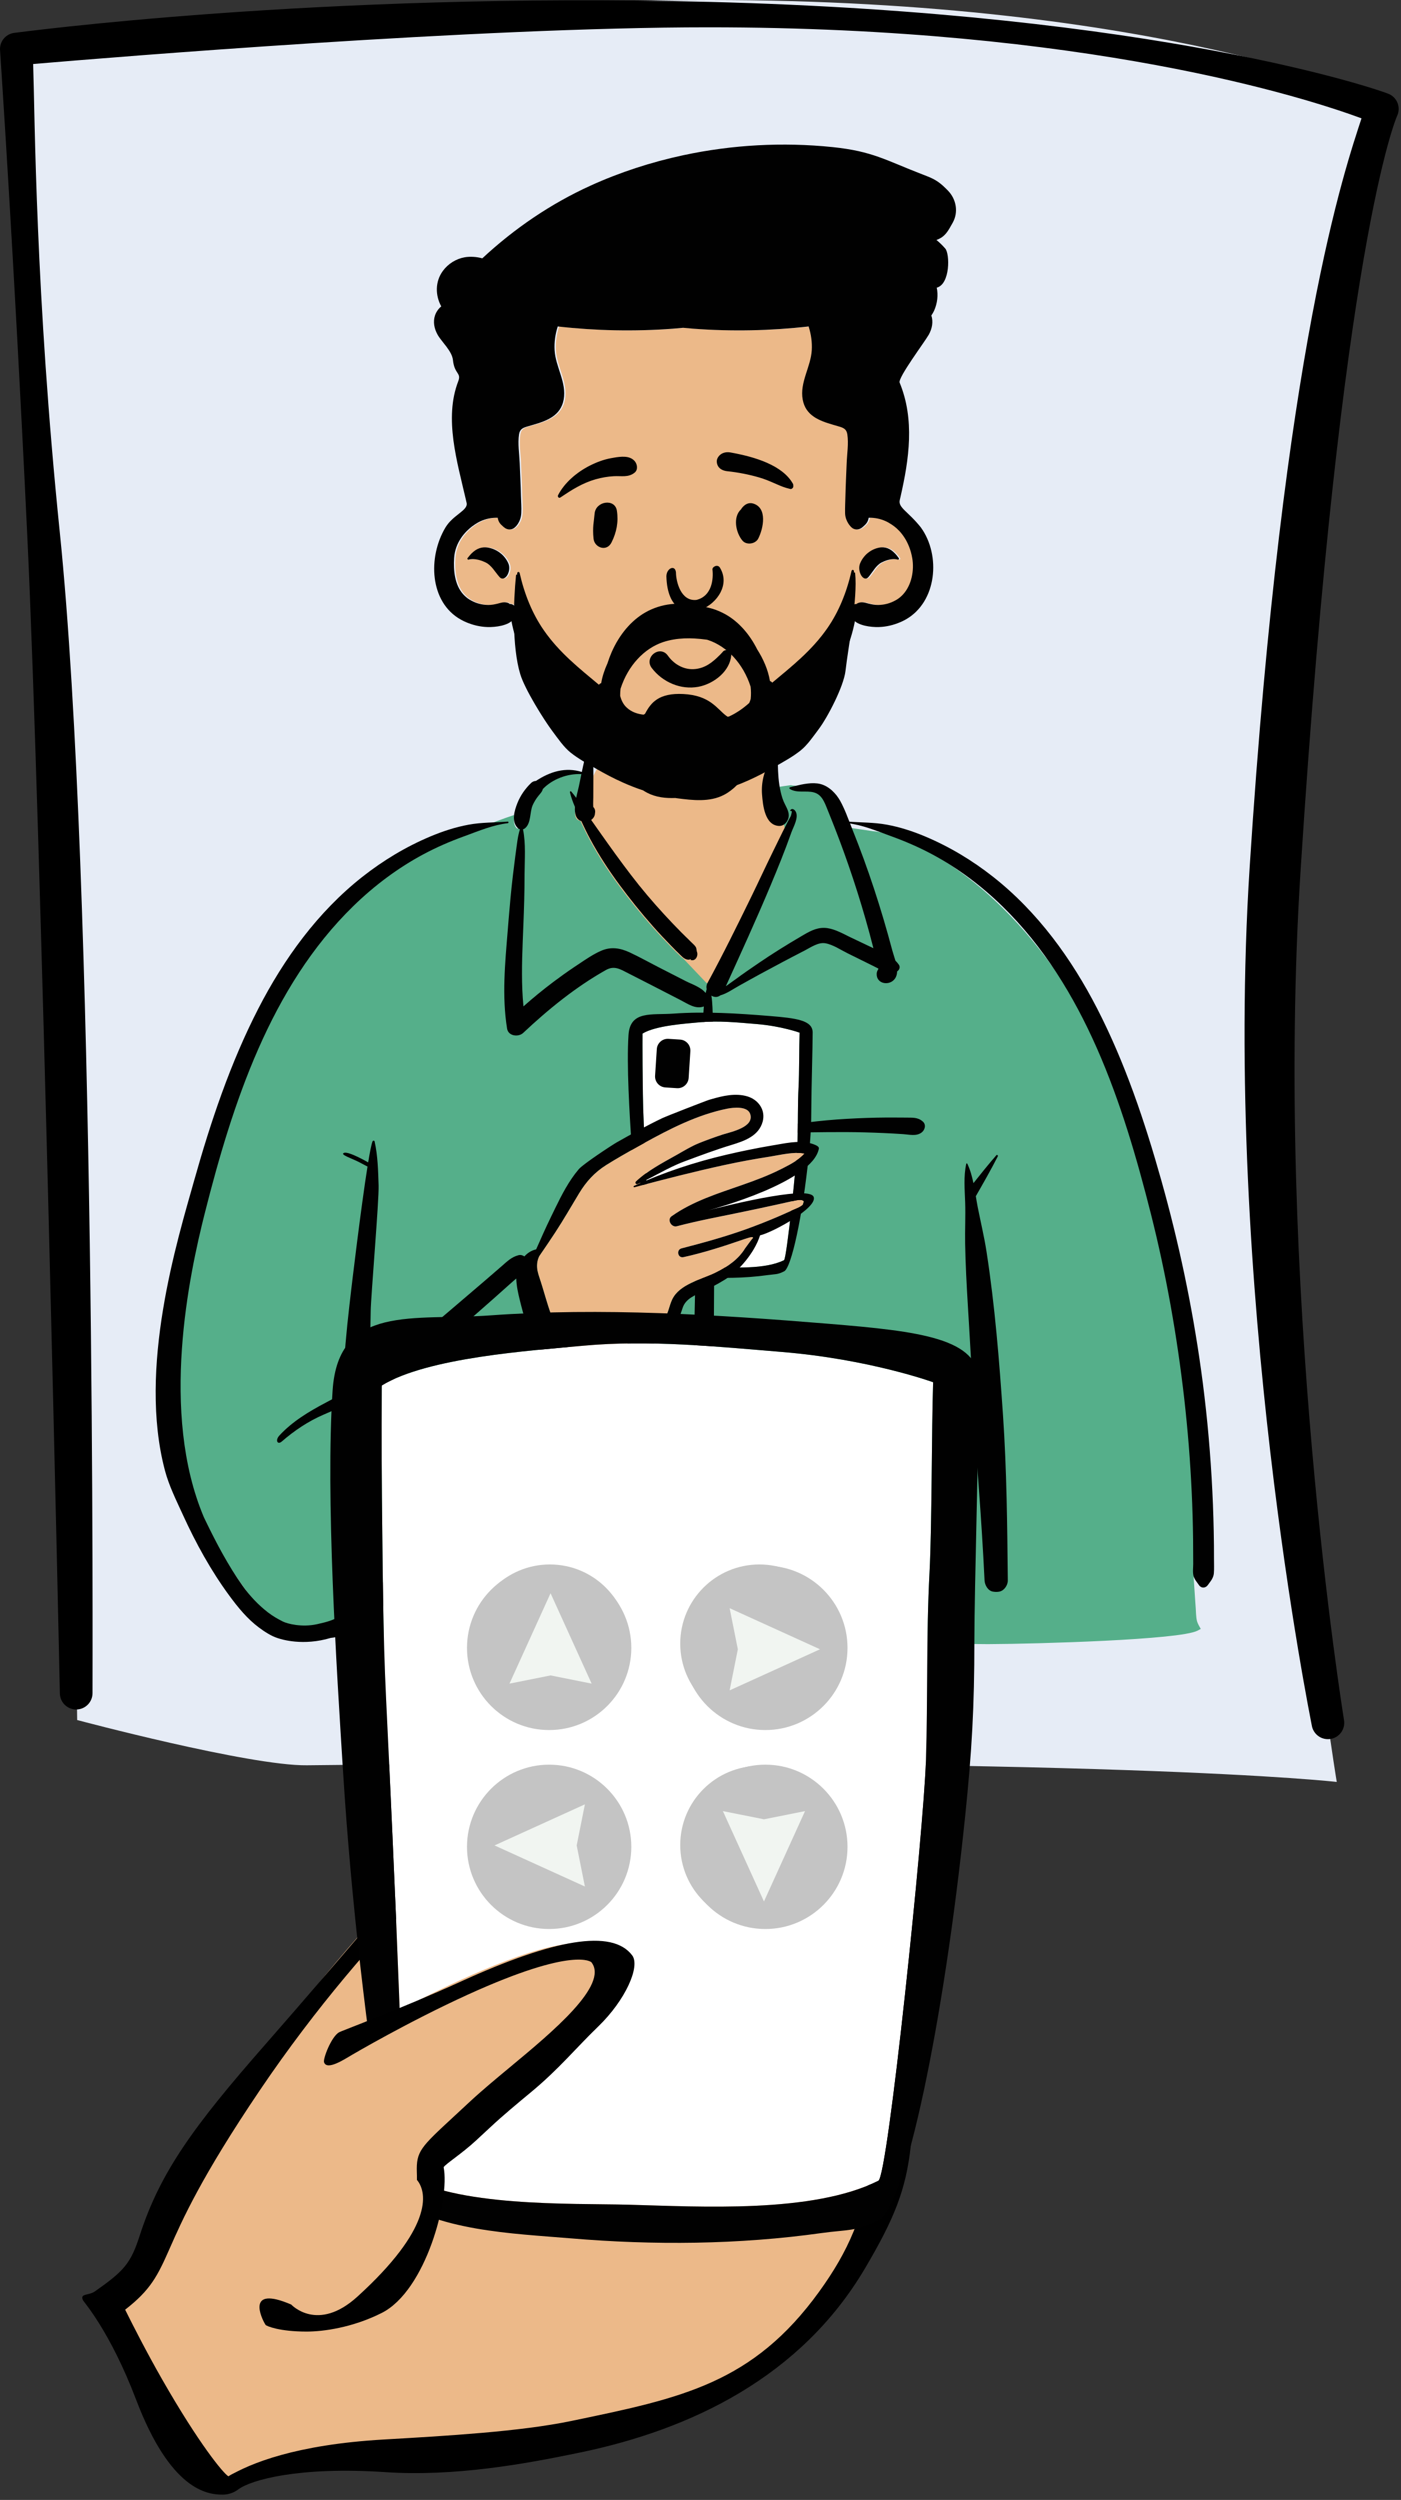 <?xml version="1.0" encoding="UTF-8" standalone="no"?><!-- Generator: Gravit.io --><svg xmlns="http://www.w3.org/2000/svg" xmlns:xlink="http://www.w3.org/1999/xlink" style="isolation:isolate" viewBox="0 0 162 289" width="162pt" height="289pt"><rect x="0" y="0" width="162" height="289" fill="#333333" stroke="none"/><defs><clipPath id="_clipPath_0VvRBWtvQ5TPM4CALAdbqSSqTBz2hbCW"><rect width="162" height="289"/></clipPath></defs><g clip-path="url(#_clipPath_0VvRBWtvQ5TPM4CALAdbqSSqTBz2hbCW)"><path d=" M 154.571 206 C 154.571 206 145.522 151.391 148.669 101.305 C 153.432 25.522 160 11.582 160 11.582 C 160 11.582 134.191 0 82.032 0 C 51.577 0 2 4.504 2 4.504 C 2 4.504 2.629 27.669 5.147 61.805 C 7.665 95.942 8.924 198.842 8.924 198.842 C 8.924 198.842 28.837 204.15 35.482 204.072 C 128.894 202.971 154.571 206 154.571 206 Z " fill="rgb(230,236,246)"/><path d=" M 97.513 99.097 C 96.927 97.597 96.318 95.998 95.423 95.161 C 94.056 93.885 92.032 94.342 89.522 94.753 C 89.983 88.522 87.108 86.935 83.146 85.751 C 82.755 85.601 82.364 85.467 81.974 85.343 C 78.72 85.191 75.426 85.258 72.434 85.586 C 70.098 86.816 68.325 89.164 67.552 92.906 C 65.738 92.906 64.368 93.342 63.168 93.961 C 64.95 101.125 69 113.938 75.745 117.064 C 82.779 120.323 92.455 108.103 97.513 99.097 Z " fill="rgb(236,185,137)"/><path d=" M 62.044 91.251 C 63.185 90.06 64.975 89.349 66.67 89.389 L 66.75 89.392 L 67.325 89.417 L 66.94 91.304 L 66.921 91.393 L 66.843 91.721 L 66.738 92.149 L 66.701 92.307 L 66.662 92.482 C 66.656 92.51 66.65 92.538 66.644 92.566 L 66.627 92.649 L 66.463 93.45 L 66.493 93.522 L 66.485 93.704 C 66.459 94.362 66.601 94.724 66.913 94.84 L 66.939 94.849 L 67.117 94.906 L 67.262 95.222 C 67.597 95.944 67.909 96.574 68.23 97.168 C 69.165 98.901 70.28 100.632 71.566 102.372 C 72.789 104.026 74.062 105.604 75.385 107.103 C 75.981 107.777 76.609 108.453 77.278 109.141 L 77.854 109.731 L 78.038 109.917 L 78.161 110.04 L 78.314 110.191 L 78.536 110.402 L 78.696 110.56 L 78.748 110.609 C 78.814 110.67 78.864 110.711 78.91 110.741 L 78.927 110.751 L 78.978 110.781 L 81.648 113.59 L 82.591 114.108 L 83.039 114.356 L 83.13 114.176 L 83.148 114.118 L 84.141 111.938 L 84.747 110.603 C 85.991 107.856 86.958 105.672 87.844 103.591 L 87.954 103.331 L 88.28 102.557 L 88.453 102.144 C 89.244 100.249 89.828 98.785 90.351 97.364 L 90.426 97.161 L 90.536 96.857 L 90.7 96.399 L 90.729 96.321 C 90.871 95.958 90.523 94.636 90.179 93.912 L 90.159 93.871 L 90.07 93.692 L 89.973 93.502 C 89.746 93.059 89.581 92.567 89.443 91.971 C 89.42 91.874 89.399 91.778 89.379 91.679 L 89.35 91.532 L 89.332 91.435 L 89.306 91.299 L 89.27 91.105 L 90.039 90.976 L 90.461 90.907 L 90.645 90.878 C 90.884 90.841 91.096 90.811 91.295 90.786 L 91.37 90.777 L 91.503 90.761 L 91.508 90.787 L 91.783 90.814 L 91.986 90.835 C 92.99 90.942 93.764 91.059 94.313 91.188 L 94.368 91.201 L 94.466 91.226 L 94.511 91.237 C 95.011 91.372 95.396 91.663 95.701 92.092 C 95.91 92.386 96.046 92.668 96.261 93.202 L 96.338 93.395 L 96.593 94.027 C 96.624 94.104 96.67 94.227 96.732 94.396 L 96.949 94.987 L 97.561 95.591 L 100.981 96.095 C 105.91 96.399 139.369 109.352 138.023 182.397 L 138.079 183.183 L 138.194 184.892 L 138.262 185.866 L 138.27 185.997 L 138.297 186.505 L 138.305 186.624 C 138.315 186.776 138.327 186.905 138.341 187.024 L 138.353 187.112 L 138.366 187.197 C 138.404 187.43 138.479 187.638 138.603 187.87 L 138.635 187.929 L 138.848 188.31 L 138.462 188.513 C 136.45 189.573 119.902 190.04 114.468 190.065 L 114.303 190.065 L 113.963 190.065 C 111.322 190.064 108.523 189.962 105.603 189.787 L 104.942 189.747 L 104.391 189.712 C 104.153 189.697 103.922 189.681 103.683 189.665 L 103.315 189.638 L 101.779 189.526 C 94.872 188.864 87.628 188.876 79.647 189.473 C 59.776 190.751 44.729 189.032 33.323 188.642 C 30.504 188.546 18.896 171.022 18.966 161.982 C 19.807 154.592 21.095 147.425 22.846 140.499 L 23.022 139.807 C 24.916 132.405 26.742 126.698 29.063 121.421 C 32.015 114.709 35.614 109.185 40.145 104.769 C 42.637 102.34 45.396 100.291 48.328 98.719 C 49.677 97.996 51.11 97.355 52.647 96.778 L 52.867 96.696 L 53.223 96.566 L 53.495 96.465 L 54.375 96.137 C 54.559 96.068 54.76 95.99 54.998 95.896 L 55.145 95.838 L 56.719 95.21 L 56.981 95.108 L 57.271 94.995 L 57.485 94.913 C 57.834 94.779 58.15 94.663 58.444 94.561 L 58.618 94.501 L 58.775 94.448 L 59.447 94.216 L 59.434 94.827 C 59.425 95.233 59.529 95.54 59.762 95.761 L 59.77 95.767 L 59.777 95.774 L 59.785 95.779 L 59.826 95.777 L 59.984 95.777 C 60.001 95.768 60.016 95.757 60.03 95.745 C 60.256 95.553 60.361 95.295 60.463 94.705 L 60.49 94.541 L 60.537 94.234 L 60.556 94.117 C 60.624 93.708 60.683 93.482 60.798 93.223 C 60.965 92.849 61.185 92.485 61.443 92.15 L 61.504 92.074 L 61.745 91.783 L 61.782 91.737 C 61.867 91.628 61.91 91.552 61.929 91.481 L 61.933 91.463 L 61.957 91.34 L 62.044 91.251 L 62.044 91.251 Z " fill="rgb(85,175,138)"/><path d=" M 103.567 60.857 C 103.349 60.692 103.116 60.537 102.865 60.397 C 102.238 60.05 101.538 59.867 100.84 59.852 C 100.76 59.851 100.679 59.85 100.599 59.853 C 100.596 59.875 100.592 59.898 100.587 59.921 C 100.502 60.364 100.292 60.588 99.987 60.857 L 99.877 60.952 C 99.46 61.31 98.925 61.277 98.588 60.941 C 98.588 60.941 97.894 60.305 97.873 59.317 C 97.859 58.662 97.897 58.004 97.913 57.349 C 97.943 56.082 98.008 54.815 98.057 53.549 C 98.098 52.478 98.295 51.28 98.135 50.214 C 98.042 49.594 97.668 49.448 97.153 49.298 L 96.483 49.104 C 94.909 48.642 93.315 48.064 92.974 46.2 C 92.611 44.207 93.907 42.438 94.021 40.488 C 94.077 39.561 93.942 38.627 93.658 37.739 C 89.246 38.239 84.791 38.33 80.363 38 C 79.959 37.97 79.556 37.93 79.153 37.894 C 78.75 37.93 78.347 37.97 77.943 38 C 73.515 38.33 69.06 38.239 64.648 37.739 C 64.364 38.627 64.23 39.561 64.285 40.488 C 64.4 42.438 65.696 44.207 65.332 46.2 C 64.991 48.064 63.397 48.643 61.823 49.104 L 61.154 49.298 C 60.638 49.449 60.265 49.594 60.171 50.214 C 60.011 51.28 60.208 52.478 60.249 53.549 C 60.298 54.815 60.363 56.082 60.394 57.349 C 60.409 58.004 60.47 58.662 60.433 59.317 C 60.372 60.413 59.719 60.941 59.719 60.941 C 59.382 61.277 58.847 61.31 58.429 60.952 L 58.319 60.857 C 58.013 60.588 57.804 60.365 57.719 59.921 C 57.714 59.898 57.71 59.875 57.708 59.853 C 57.627 59.85 57.546 59.851 57.466 59.852 C 56.767 59.868 56.068 60.05 55.442 60.397 C 55.19 60.537 54.957 60.692 54.74 60.857 C 53.998 61.421 52.786 62.635 52.665 64.518 C 52.573 65.952 52.734 67.622 53.72 68.708 C 53.918 68.925 54.143 69.121 54.4 69.284 C 54.987 69.655 55.648 69.876 56.337 69.925 C 56.43 69.932 56.524 69.936 56.618 69.936 C 57.003 69.938 57.335 69.873 57.709 69.78 C 57.962 69.718 58.214 69.627 58.479 69.627 C 58.705 69.627 58.914 69.684 59.108 69.798 L 59.054 69.802 C 58.923 69.815 58.949 69.82 59.131 69.82 C 59.697 69.845 60.021 70.42 59.76 70.921 L 59.726 70.998 C 59.719 71.014 59.713 71.027 59.708 71.037 L 59.688 71.17 C 59.686 71.183 59.683 71.196 59.681 71.209 L 59.674 71.236 C 59.672 71.24 59.67 71.244 59.668 71.249 L 60.517 72.546 C 61.558 74.134 62.622 75.715 63.833 77.164 C 64.682 78.181 65.582 79.178 66.533 80.102 C 67.265 80.812 68.12 81.208 68.959 81.716 L 68.959 81.716 C 68.959 81.716 68.961 81.718 68.961 81.718 C 69.102 81.803 69.242 81.89 69.381 81.984 C 69.447 82.029 69.507 82.08 69.561 82.135 C 70.953 83.035 74.695 85.069 80.069 85.069 C 83.94 85.069 87.859 82.686 88.892 82.011 C 88.903 82.003 88.912 81.992 88.925 81.984 C 88.991 81.939 89.058 81.898 89.125 81.856 C 89.144 81.842 89.157 81.834 89.157 81.834 C 89.157 81.834 89.159 81.834 89.159 81.834 C 90.057 81.266 90.986 80.865 91.772 80.102 C 92.723 79.178 93.623 78.181 94.472 77.164 C 95.683 75.715 96.747 74.134 97.788 72.546 L 98.637 71.249 C 98.635 71.244 98.634 71.24 98.632 71.236 L 98.624 71.209 C 98.622 71.196 98.62 71.183 98.618 71.17 L 98.597 71.037 C 98.592 71.027 98.587 71.014 98.579 70.998 L 98.545 70.921 C 98.285 70.42 98.609 69.845 99.175 69.82 C 99.357 69.82 99.382 69.815 99.251 69.802 L 99.197 69.798 C 99.391 69.684 99.601 69.627 99.827 69.627 C 100.092 69.627 100.344 69.718 100.597 69.78 C 100.971 69.873 101.303 69.938 101.688 69.936 C 101.782 69.936 101.875 69.932 101.968 69.925 C 102.657 69.876 103.318 69.655 103.906 69.284 C 104.163 69.121 104.387 68.925 104.585 68.708 C 105.572 67.622 105.886 65.933 105.64 64.518 C 105.306 62.584 104.308 61.421 103.567 60.857 Z  M 57.908 66.699 C 57.361 66.071 56.996 65.361 56.317 65.024 C 56.206 64.969 56.09 64.92 55.972 64.873 C 55.437 64.665 54.837 64.559 54.314 64.7 C 54.287 64.707 54.26 64.692 54.241 64.666 C 54.194 64.624 54.175 64.553 54.235 64.501 C 54.242 64.495 54.249 64.489 54.256 64.484 C 54.257 64.481 54.257 64.478 54.257 64.476 C 54.799 63.75 55.39 63.322 56.087 63.277 C 56.211 63.269 56.338 63.269 56.47 63.286 C 57.352 63.403 58.415 63.962 58.933 65.124 C 59.343 66.042 58.508 67.388 57.908 66.699 Z  M 104.05 64.484 C 104.057 64.49 104.063 64.495 104.07 64.501 C 104.13 64.553 104.112 64.624 104.064 64.666 C 104.046 64.692 104.021 64.707 103.995 64.7 C 103.499 64.559 102.93 64.665 102.422 64.873 C 102.31 64.919 102.199 64.969 102.094 65.024 C 101.45 65.361 101.104 66.071 100.585 66.699 C 100.015 67.388 99.223 66.042 99.612 65.124 C 100.103 63.963 101.111 63.403 101.949 63.286 C 102.074 63.269 102.194 63.269 102.313 63.277 C 102.974 63.322 103.535 63.75 104.049 64.476 C 104.05 64.479 104.05 64.482 104.05 64.484 Z " fill="rgb(236,185,137)"/><path d=" M 77.777 79.072 C 76.824 78.683 75.973 78.034 75.351 77.205 C 75.135 76.917 75.079 76.612 75.124 76.334 C 75.175 76.021 75.36 75.738 75.613 75.548 C 75.866 75.357 76.183 75.263 76.489 75.311 C 76.755 75.352 77.02 75.498 77.23 75.8 L 77.274 75.861 C 77.644 76.361 78.125 76.772 78.674 77.036 C 79.203 77.291 79.795 77.41 80.407 77.341 C 81.574 77.209 82.377 76.578 83.232 75.721 C 83.338 75.613 83.444 75.502 83.55 75.388 C 83.618 75.286 83.711 75.22 83.815 75.185 C 83.929 75.146 84.06 75.149 84.179 75.19 C 84.294 75.23 84.397 75.307 84.466 75.408 C 84.531 75.504 84.568 75.623 84.556 75.759 C 84.478 76.647 84.014 77.439 83.355 78.061 C 82.623 78.752 81.652 79.23 80.738 79.398 C 79.731 79.583 78.706 79.451 77.777 79.072 Z  M 82.38 65.823 C 82.514 66.906 82.338 68.92 80.52 69.354 C 78.725 69.534 78.172 67.252 78.162 66.173 C 78.072 65.25 77.07 65.673 77.056 66.624 C 77.262 74.293 85.64 69.483 83.239 65.615 C 82.975 65.189 82.367 65.518 82.38 65.823 Z  M 68.754 59.389 C 68.873 57.92 71.11 57.586 71.332 59.04 C 71.531 60.342 71.297 61.538 70.71 62.71 C 70.15 63.83 68.741 63.307 68.635 62.288 C 68.492 60.921 68.681 60.303 68.754 59.389 Z  M 85.781 58.738 C 86.093 58.33 86.543 58.051 87.083 58.209 C 88.768 58.701 88.272 61.094 87.679 62.259 C 87.358 62.892 86.318 63.052 85.849 62.495 C 85.083 61.587 84.716 59.773 85.69 58.878 C 85.716 58.832 85.745 58.786 85.781 58.738 Z  M 70.687 52.962 L 70.953 52.915 C 71.776 52.773 72.801 52.636 73.384 53.298 C 73.693 53.65 73.799 54.302 73.384 54.638 C 72.653 55.23 71.845 55 70.97 55.051 C 70.248 55.092 69.555 55.212 68.859 55.41 C 67.335 55.846 66.092 56.642 64.789 57.516 C 64.619 57.63 64.444 57.412 64.526 57.252 C 65.278 55.779 66.735 54.57 68.194 53.832 C 68.972 53.438 69.825 53.111 70.687 52.962 Z  M 84.442 52.302 L 84.675 52.345 C 87.214 52.816 90.512 53.757 91.714 55.97 C 91.76 56.283 91.711 56.35 91.672 56.394 L 91.659 56.408 C 91.626 56.446 91.6 56.497 91.448 56.54 C 91.405 56.532 91.362 56.522 91.319 56.511 C 90.768 56.383 90.332 56.207 89.91 56.023 L 89.452 55.823 C 88.921 55.592 88.385 55.37 87.818 55.205 C 86.607 54.854 85.361 54.607 84.095 54.475 C 83.821 54.447 83.557 54.364 83.349 54.224 C 83.151 54.09 83 53.905 82.931 53.659 C 82.842 53.341 82.868 53.1 83.06 52.813 C 83.205 52.597 83.412 52.448 83.65 52.362 C 83.892 52.274 84.168 52.254 84.442 52.302 Z " fill="rgb(1,1,1)"/><path d=" M 98.882 66.27 C 98.874 66.176 98.763 66.127 98.74 66.223 C 98.742 66.171 98.744 66.118 98.746 66.066 C 98.753 65.841 98.508 65.812 98.462 66.015 C 97.902 68.48 96.987 70.723 95.671 72.618 C 93.859 75.227 91.545 77.037 89.296 78.919 C 89.221 78.825 89.13 78.757 89.032 78.732 C 88.81 77.404 88.239 76.141 87.56 75.081 C 86.671 73.303 85.408 71.883 83.93 71.041 C 82.905 70.457 81.799 70.141 80.671 70.054 C 78.616 69.555 76.485 69.738 74.62 70.8 C 72.992 71.729 71.62 73.353 70.726 75.392 C 70.542 75.813 70.379 76.252 70.235 76.703 C 69.907 77.418 69.651 78.183 69.518 78.972 C 69.421 78.997 69.33 79.065 69.254 79.159 C 67.006 77.278 64.691 75.467 62.88 72.858 C 61.564 70.963 60.649 68.72 60.089 66.255 C 60.043 66.052 59.797 66.081 59.804 66.306 C 59.807 66.359 59.809 66.411 59.811 66.463 C 59.787 66.367 59.677 66.417 59.668 66.51 C 59.371 69.467 59.181 74.729 60.164 77.954 C 60.691 79.683 62.852 83.157 63.869 84.515 C 64.515 85.377 65.189 86.37 65.979 87.002 C 66.899 87.736 67.941 88.294 68.923 88.861 C 69.92 89.438 70.934 89.972 71.966 90.435 C 72.755 90.791 73.554 91.103 74.361 91.37 C 74.514 91.47 74.67 91.562 74.831 91.646 C 75.842 92.174 76.97 92.29 78.09 92.25 C 78.17 92.262 78.251 92.276 78.331 92.287 C 80.069 92.511 82.054 92.756 83.719 91.887 C 84.262 91.604 84.758 91.218 85.214 90.763 C 85.674 90.587 86.131 90.399 86.585 90.195 C 87.617 89.732 88.63 89.198 89.628 88.621 C 90.609 88.054 91.652 87.496 92.571 86.762 C 93.362 86.13 94.036 85.137 94.681 84.275 C 95.699 82.918 97.557 79.357 97.765 77.561 C 98.112 74.551 99.184 69.264 98.882 66.27 Z  M 86.635 81.264 C 85.904 81.926 85.109 82.46 84.276 82.839 C 84.23 82.846 84.184 82.853 84.138 82.858 C 84.072 82.816 84.008 82.773 83.949 82.728 C 82.896 81.927 82.093 80.388 79.016 80.231 C 76.178 80.086 75.269 81.227 74.601 82.488 C 74.562 82.561 74.478 82.576 74.412 82.618 C 73.736 82.543 73.058 82.334 72.491 81.82 C 72.078 81.448 71.849 80.98 71.712 80.442 C 71.711 80.168 71.724 79.893 71.755 79.62 C 72.618 76.93 74.502 74.953 76.673 74.23 C 78.266 73.701 79.939 73.718 81.563 73.928 C 81.622 73.935 81.681 73.943 81.74 73.95 C 81.786 73.964 81.832 73.975 81.878 73.99 C 84.048 74.713 85.932 76.69 86.795 79.38 C 86.849 79.854 86.852 80.332 86.804 80.809 C 86.758 80.967 86.701 81.119 86.635 81.264 Z " fill="rgb(1,1,1)"/><path d=" M 110.162 25.748 C 110.847 24.527 110.578 23.032 109.62 22.044 C 108.797 21.194 108.258 20.779 107.175 20.361 L 106.79 20.212 C 102.402 18.526 100.937 17.488 96.264 17.005 C 90.532 16.41 84.663 16.731 78.997 17.947 C 75.305 18.74 71.698 19.909 68.274 21.465 C 63.681 23.553 59.464 26.427 55.768 29.866 C 55.093 29.676 54.354 29.636 53.74 29.742 C 52.736 29.917 51.816 30.493 51.213 31.315 C 50.296 32.563 50.328 34.154 51.024 35.42 C 50.914 35.509 50.812 35.611 50.719 35.722 C 50.523 35.956 50.386 36.208 50.299 36.471 C 50.059 37.192 50.204 37.989 50.6 38.693 C 51.058 39.512 52.265 40.57 52.376 41.626 C 52.551 43.298 53.377 43.062 52.984 44.085 C 51.327 48.393 52.872 53.397 53.867 57.75 L 53.956 58.139 C 54.153 59.011 52.394 59.503 51.511 60.976 C 49.464 64.393 49.655 69.608 53.296 71.634 C 53.4 71.692 53.507 71.749 53.617 71.801 C 54.37 72.162 55.188 72.397 56.02 72.468 C 56.257 72.488 56.495 72.498 56.733 72.489 C 57.294 72.469 57.879 72.393 58.409 72.208 C 58.673 72.116 58.935 71.998 59.141 71.81 C 59.633 74.421 60.758 76.826 62.172 79.088 C 62.875 80.211 63.678 81.333 64.593 82.308 C 64.714 82.437 64.837 82.564 64.962 82.688 C 65.087 82.811 65.222 82.933 65.364 83.052 C 67.193 84.63 70.107 89.054 79.703 89.054 C 87.648 89.054 92.695 82.997 92.695 82.997 L 92.693 82.997 C 92.812 82.895 92.926 82.792 93.031 82.688 C 93.156 82.564 93.28 82.437 93.401 82.308 C 94.316 81.333 95.119 80.211 95.822 79.088 C 97.236 76.827 98.36 74.421 98.853 71.81 C 99.058 71.998 99.32 72.116 99.585 72.208 C 100.115 72.393 100.7 72.469 101.26 72.489 C 101.498 72.497 101.736 72.488 101.973 72.468 C 102.805 72.397 103.624 72.161 104.376 71.801 C 104.487 71.749 104.593 71.692 104.698 71.634 C 108.338 69.608 108.819 64.202 106.482 60.976 C 105.04 59.152 103.841 58.697 104.038 57.825 L 104.127 57.435 C 105.121 53.082 105.788 48.499 104.026 44.233 C 103.799 43.683 106.935 39.511 107.393 38.693 C 107.789 37.989 107.933 37.192 107.694 36.471 C 107.815 36.291 107.928 36.102 108.022 35.892 C 108.398 35.045 108.493 34.105 108.318 33.255 C 109.88 32.85 109.841 29.348 109.302 28.732 C 108.982 28.365 108.641 28.036 108.282 27.741 C 109.303 27.378 109.63 26.697 110.162 25.748 Z  M 105.485 64.518 C 105.73 65.933 105.416 67.622 104.43 68.708 C 104.231 68.925 104.008 69.121 103.75 69.284 C 103.163 69.655 102.502 69.876 101.813 69.925 C 101.72 69.932 101.626 69.936 101.532 69.936 C 101.148 69.938 100.815 69.873 100.442 69.78 C 100.188 69.718 99.937 69.627 99.672 69.627 C 99.445 69.627 99.236 69.684 99.042 69.798 L 99.096 69.802 C 99.227 69.815 99.202 69.82 99.02 69.82 C 98.454 69.845 98.13 70.42 98.39 70.921 L 98.424 70.998 C 98.431 71.014 98.437 71.027 98.442 71.037 L 98.462 71.17 C 98.464 71.183 98.467 71.196 98.469 71.209 L 98.477 71.236 C 98.478 71.24 98.48 71.244 98.482 71.249 L 97.633 72.546 C 96.592 74.134 95.528 75.715 94.317 77.164 C 93.468 78.181 92.568 79.178 91.617 80.102 C 90.831 80.865 89.901 81.266 89.004 81.834 C 89.004 81.834 89.001 81.834 89.001 81.834 C 89.001 81.834 88.988 81.842 88.969 81.856 C 88.903 81.898 88.836 81.939 88.769 81.984 C 88.757 81.992 88.748 82.003 88.736 82.011 C 87.704 82.686 83.785 85.069 79.913 85.069 C 74.54 85.069 70.797 83.035 69.405 82.135 C 69.351 82.079 69.292 82.028 69.225 81.984 C 69.087 81.89 68.946 81.803 68.806 81.718 C 68.806 81.718 68.804 81.716 68.804 81.716 L 68.803 81.716 C 67.965 81.208 67.109 80.812 66.378 80.102 C 65.427 79.178 64.527 78.181 63.678 77.164 C 62.467 75.715 61.403 74.134 60.362 72.546 L 59.513 71.249 C 59.515 71.244 59.517 71.24 59.518 71.236 L 59.526 71.209 C 59.528 71.196 59.53 71.183 59.532 71.17 L 59.553 71.037 C 59.558 71.027 59.563 71.014 59.571 70.998 L 59.605 70.921 C 59.865 70.42 59.541 69.845 58.975 69.82 C 58.793 69.82 58.768 69.815 58.899 69.802 L 58.953 69.798 C 58.759 69.684 58.55 69.627 58.323 69.627 C 58.058 69.627 57.806 69.718 57.553 69.78 C 57.179 69.873 56.847 69.938 56.462 69.936 C 56.368 69.936 56.275 69.932 56.182 69.925 C 55.493 69.876 54.831 69.655 54.244 69.284 C 53.987 69.121 53.763 68.925 53.565 68.708 C 52.578 67.622 52.418 65.951 52.51 64.518 C 52.63 62.635 53.842 61.421 54.584 60.857 C 54.802 60.692 55.035 60.537 55.286 60.397 C 55.913 60.05 56.612 59.867 57.31 59.853 C 57.391 59.851 57.472 59.85 57.552 59.853 C 57.555 59.875 57.559 59.898 57.564 59.921 C 57.648 60.364 57.858 60.588 58.164 60.857 L 58.274 60.952 C 58.691 61.31 59.226 61.277 59.563 60.941 C 59.563 60.941 60.217 60.413 60.278 59.317 C 60.314 58.662 60.254 58.004 60.238 57.349 C 60.208 56.082 60.143 54.815 60.094 53.549 C 60.052 52.478 59.856 51.28 60.016 50.214 C 60.109 49.594 60.483 49.448 60.998 49.298 L 61.668 49.104 C 63.241 48.642 64.835 48.064 65.177 46.2 C 65.54 44.207 64.244 42.438 64.129 40.488 C 64.074 39.561 64.209 38.627 64.492 37.739 C 68.904 38.239 73.36 38.33 77.788 38 C 78.192 37.97 78.594 37.93 78.998 37.894 C 79.401 37.93 79.804 37.97 80.207 38 C 84.635 38.33 89.091 38.239 93.503 37.739 C 93.787 38.627 93.921 39.561 93.866 40.488 C 93.751 42.438 92.455 44.207 92.819 46.2 C 93.16 48.064 94.754 48.643 96.328 49.104 L 96.997 49.298 C 97.512 49.449 97.886 49.594 97.979 50.214 C 98.14 51.28 97.943 52.478 97.902 53.549 C 97.852 54.815 97.787 56.082 97.757 57.349 C 97.742 58.004 97.704 58.662 97.718 59.317 C 97.738 60.305 98.432 60.941 98.432 60.941 C 98.769 61.277 99.304 61.31 99.722 60.952 L 99.831 60.857 C 100.137 60.588 100.347 60.365 100.432 59.921 C 100.436 59.898 100.441 59.875 100.443 59.853 C 100.524 59.85 100.604 59.851 100.685 59.853 C 101.383 59.868 102.082 60.05 102.709 60.397 C 102.961 60.537 103.193 60.692 103.412 60.857 C 104.152 61.421 105.15 62.584 105.485 64.518 Z " fill="rgb(1,1,1)"/><path d=" M 102.157 63.277 C 102.038 63.269 101.918 63.269 101.793 63.286 C 100.956 63.403 99.948 63.962 99.456 65.124 C 99.067 66.042 99.859 67.388 100.429 66.699 C 100.948 66.071 101.294 65.361 101.939 65.024 C 102.043 64.969 102.154 64.92 102.266 64.873 C 102.774 64.665 103.343 64.559 103.839 64.7 C 103.865 64.707 103.89 64.692 103.909 64.666 C 103.956 64.624 103.974 64.553 103.914 64.501 C 103.908 64.495 103.901 64.49 103.894 64.484 C 103.894 64.482 103.894 64.479 103.894 64.476 C 103.379 63.75 102.818 63.322 102.157 63.277 Z " fill="rgb(1,1,1)"/><path d=" M 56.315 63.286 C 56.183 63.269 56.056 63.269 55.931 63.277 C 55.234 63.322 54.643 63.75 54.101 64.476 C 54.101 64.479 54.101 64.481 54.101 64.484 C 54.094 64.489 54.087 64.495 54.08 64.501 C 54.02 64.553 54.038 64.624 54.086 64.666 C 54.105 64.692 54.132 64.707 54.158 64.7 C 54.681 64.559 55.281 64.665 55.816 64.873 C 55.935 64.919 56.051 64.969 56.161 65.024 C 56.84 65.361 57.205 66.071 57.753 66.699 C 58.353 67.388 59.187 66.042 58.778 65.124 C 58.259 63.962 57.197 63.403 56.315 63.286 Z " fill="rgb(1,1,1)"/><path d=" M 68.23 86.181 C 68.252 86.165 68.285 86.158 68.306 86.181 C 68.641 86.573 68.573 87.171 68.584 87.668 L 68.585 87.714 C 68.609 88.439 68.614 89.162 68.612 89.888 L 68.604 92.199 C 68.603 92.517 68.578 92.848 68.594 93.167 L 68.602 93.291 C 68.779 93.472 68.86 93.732 68.801 93.995 C 68.79 94.331 68.614 94.612 68.358 94.788 L 68.908 95.568 L 69.458 96.348 C 70.592 97.957 71.739 99.552 72.935 101.116 C 74.153 102.712 75.453 104.247 76.814 105.723 C 77.479 106.445 78.155 107.156 78.847 107.852 C 79.127 108.134 79.416 108.41 79.7 108.688 L 79.984 108.969 C 80.151 109.136 80.362 109.302 80.474 109.514 C 80.539 109.639 80.554 109.948 80.577 109.999 C 80.787 110.461 80.429 111.196 79.834 110.966 L 79.861 110.948 C 79.969 110.872 79.9 110.871 79.652 110.944 C 79.497 110.943 79.35 110.908 79.214 110.837 L 79.173 110.814 C 78.981 110.716 78.809 110.528 78.652 110.376 L 78.614 110.339 C 78.256 110.004 77.915 109.649 77.572 109.298 C 76.858 108.568 76.158 107.822 75.481 107.055 C 74.131 105.527 72.852 103.936 71.639 102.296 C 70.405 100.626 69.257 98.869 68.27 97.042 C 67.896 96.348 67.552 95.641 67.223 94.925 C 66.583 94.72 66.434 94.038 66.479 93.27 C 66.242 92.72 66.029 92.158 65.903 91.584 C 65.886 91.505 65.987 91.431 66.048 91.499 C 66.253 91.732 66.443 91.98 66.625 92.234 C 66.735 91.696 66.874 91.201 66.94 90.885 L 67.224 89.491 C 65.623 89.408 63.869 90.066 62.765 91.217 C 62.706 91.517 62.476 91.731 62.251 92.011 C 61.994 92.332 61.769 92.691 61.602 93.067 C 61.231 93.9 61.44 95.129 60.721 95.74 C 60.646 95.804 60.562 95.848 60.476 95.875 C 60.817 97.55 60.662 99.396 60.654 101.094 L 60.654 101.244 C 60.656 103.146 60.593 105.049 60.519 106.948 L 60.444 108.829 C 60.347 111.337 60.284 113.846 60.529 116.34 C 61.641 115.354 62.791 114.414 63.981 113.518 C 64.764 112.929 65.562 112.36 66.374 111.813 L 67.035 111.372 C 67.826 110.842 68.636 110.296 69.503 109.916 C 70.636 109.419 71.713 109.59 72.807 110.099 C 73.897 110.607 74.954 111.196 76.022 111.746 C 77.109 112.306 78.198 112.861 79.287 113.417 C 80.008 113.785 81.064 114.118 81.593 114.796 C 81.627 114.646 81.666 114.496 81.712 114.347 C 81.659 114.12 81.68 113.874 81.807 113.64 C 83.584 110.375 85.229 107.031 86.861 103.692 C 87.687 102.002 88.473 100.292 89.301 98.604 L 90.106 96.959 C 90.241 96.685 90.375 96.411 90.511 96.137 C 90.714 95.728 90.925 95.323 91.131 94.914 C 91.217 94.742 91.326 94.57 91.411 94.396 L 91.451 94.309 C 91.453 94.305 91.648 93.691 91.497 93.75 L 91.484 93.756 C 91.407 93.8 91.346 93.703 91.396 93.642 C 91.609 93.378 91.905 93.611 92.027 93.856 C 92.362 94.526 91.748 95.579 91.512 96.222 L 91.499 96.258 C 90.767 98.331 89.937 100.366 89.088 102.393 C 87.458 106.28 85.708 110.108 83.962 113.942 L 83.941 114.008 C 84.314 113.722 84.711 113.464 85.051 113.211 C 85.91 112.575 86.795 111.97 87.677 111.367 C 89.296 110.26 90.959 109.227 92.649 108.236 L 92.987 108.038 C 93.831 107.546 94.668 107.147 95.669 107.294 C 96.6 107.432 97.466 107.932 98.307 108.338 L 98.394 108.38 L 100.992 109.615 C 100.715 108.507 100.414 107.405 100.1 106.306 C 99.488 104.163 98.815 102.039 98.084 99.934 C 97.402 97.966 96.665 96.02 95.885 94.09 L 95.65 93.511 C 95.332 92.716 95.016 91.849 94.107 91.604 C 93.199 91.36 92.157 91.722 91.327 91.205 C 91.251 91.158 91.261 91.033 91.352 91.01 L 91.864 90.881 C 92.826 90.642 93.954 90.401 94.863 90.634 C 95.853 90.887 96.671 91.718 97.152 92.582 C 97.686 93.542 98.062 94.618 98.467 95.642 L 98.531 95.804 C 98.997 96.963 99.444 98.129 99.872 99.302 C 100.728 101.648 101.506 104.022 102.212 106.418 C 102.552 107.572 102.874 108.732 103.184 109.895 C 103.273 110.23 103.42 110.635 103.54 111.058 C 103.678 111.193 103.809 111.343 103.932 111.515 C 104.135 111.799 103.99 112.133 103.736 112.303 C 103.727 112.594 103.662 112.868 103.507 113.102 C 102.904 114.018 101.308 113.782 101.373 112.551 C 101.383 112.362 101.457 112.182 101.568 112.03 L 101.565 112.006 L 101.552 111.96 C 101.275 111.828 100.997 111.68 100.704 111.535 L 97.977 110.187 C 97.187 109.797 96.311 109.194 95.433 109.045 C 94.613 108.906 93.75 109.516 93.046 109.884 L 93 109.908 C 91.299 110.78 89.611 111.681 87.929 112.589 C 87.108 113.032 86.297 113.494 85.48 113.943 C 84.796 114.318 84.058 114.857 83.289 115.069 C 82.961 115.324 82.571 115.29 82.258 115.097 C 82.401 115.984 82.392 116.894 82.436 117.801 C 82.495 119.014 82.504 120.23 82.524 121.444 L 82.531 121.899 C 82.583 124.584 82.611 127.268 82.621 129.953 C 82.657 139.514 82.551 149.077 82.527 158.637 C 82.514 163.441 82.419 168.248 82.294 173.05 C 82.242 175.085 82.131 177.117 82.012 179.149 L 81.946 180.257 C 81.807 182.595 81.725 184.959 81.292 187.265 C 81.235 187.566 80.726 187.573 80.676 187.265 C 80.278 184.793 80.256 182.268 80.179 179.767 L 80.163 179.268 C 80.071 176.583 80.027 173.899 80.037 171.214 C 80.071 161.649 80.319 152.091 80.523 142.529 C 80.625 137.725 80.694 132.919 80.853 128.116 C 80.932 125.713 81.022 123.312 81.129 120.91 C 81.176 119.838 81.222 118.766 81.293 117.695 L 81.326 117.236 C 81.348 116.937 81.366 116.641 81.387 116.349 C 80.42 116.702 79.535 116.048 78.664 115.6 C 77.661 115.083 76.658 114.567 75.655 114.051 L 74.651 113.537 L 72.64 112.511 C 71.735 112.049 71.038 111.59 70.073 112.132 C 66.595 114.083 63.399 116.679 60.503 119.403 C 59.948 119.926 58.774 119.785 58.634 118.91 C 58.033 115.169 58.398 111.374 58.705 107.622 L 58.818 106.229 C 58.956 104.565 59.104 102.901 59.303 101.244 C 59.392 100.503 59.481 99.762 59.579 99.022 L 59.654 98.467 C 59.777 97.59 59.857 96.719 60.118 95.878 C 60.036 95.851 59.956 95.808 59.886 95.74 C 59.1 94.995 59.479 93.702 59.838 92.816 C 60.191 91.941 60.731 91.177 61.407 90.52 C 61.554 90.376 61.762 90.284 61.971 90.279 C 63.609 89.193 65.406 88.652 67.276 89.244 C 67.329 88.993 67.383 88.742 67.439 88.492 L 67.497 88.242 C 67.641 87.622 67.695 86.597 68.23 86.181 Z " fill="rgb(1,1,1)"/><path d=" M 85.022 184.216 C 85.53 184.076 86.087 184.223 86.459 184.596 C 86.832 184.969 86.979 185.525 86.839 186.034 C 86.769 186.284 86.643 186.501 86.459 186.685 C 86.288 186.856 86.088 186.977 85.861 187.049 L 85.807 187.066 L 85.724 187.1 C 85.469 187.168 85.214 187.168 84.96 187.1 C 84.716 187.032 84.505 186.909 84.325 186.73 C 84.146 186.55 84.023 186.339 83.955 186.095 C 83.886 185.84 83.886 185.585 83.955 185.33 L 83.989 185.247 C 84.06 184.997 84.186 184.78 84.369 184.595 C 84.554 184.413 84.772 184.286 85.022 184.216 Z " fill="rgb(1,1,1)"/><path d=" M 115.21 133.55 C 115.294 133.453 115.429 133.576 115.377 133.678 C 114.585 135.231 113.702 136.772 112.835 138.286 C 112.905 138.705 112.973 139.121 113.052 139.527 C 113.39 141.254 113.804 142.952 114.074 144.697 C 115.044 150.968 115.548 157.308 115.98 163.635 C 116.413 169.986 116.469 176.339 116.534 182.703 C 116.54 183.254 116.116 183.895 115.547 183.999 C 115.287 184.046 115.092 184.037 114.832 183.999 C 114.241 183.912 113.87 183.234 113.845 182.703 C 113.675 179.146 113.447 175.595 113.183 172.044 C 112.714 165.749 112.428 159.438 112.049 153.136 L 111.916 150.934 C 111.773 148.547 111.642 146.159 111.6 143.769 C 111.571 142.186 111.656 140.603 111.604 139.021 C 111.556 137.561 111.408 135.974 111.73 134.539 C 111.742 134.485 111.827 134.471 111.851 134.523 C 112.186 135.228 112.398 135.993 112.561 136.775 C 113.424 135.685 114.303 134.591 115.21 133.55 Z " fill="rgb(1,1,1)"/><path d=" M 102.546 95.335 C 104.066 95.614 105.56 96.102 106.983 96.701 C 109.805 97.889 112.422 99.465 114.827 101.357 C 119.996 105.425 123.915 110.84 126.901 116.66 C 130.117 122.93 132.376 129.677 134.282 136.446 C 136.302 143.62 137.844 150.931 138.874 158.314 C 139.452 162.467 139.857 166.644 140.102 170.83 C 140.223 172.893 140.305 174.958 140.346 177.024 C 140.367 178.102 140.381 179.18 140.377 180.258 C 140.374 180.793 140.406 181.342 140.361 181.875 C 140.321 182.372 140.04 182.735 139.753 183.115 L 139.655 183.248 C 139.386 183.612 138.909 183.633 138.644 183.248 C 138.42 182.924 138.118 182.582 138.011 182.193 C 137.896 181.773 137.972 181.229 137.973 180.796 C 137.974 179.853 137.97 178.91 137.959 177.967 C 137.937 176.125 137.883 174.284 137.797 172.445 C 137.629 168.856 137.342 165.272 136.937 161.702 C 136.115 154.483 134.849 147.319 133.067 140.274 C 129.861 127.594 125.485 114.101 115.884 104.745 C 113.479 102.401 110.759 100.354 107.797 98.766 C 106.282 97.954 104.708 97.272 103.093 96.686 L 102.956 96.636 C 101.357 96.051 99.722 95.362 98.03 95.166 C 97.914 95.152 97.909 94.97 98.03 94.979 C 99.547 95.098 101.043 95.059 102.546 95.335 Z " fill="rgb(1,1,1)"/><path d=" M 85.313 172.253 C 85.582 172.252 85.881 172.31 86.111 172.459 L 86.419 172.697 C 86.503 172.804 86.585 172.911 86.668 173.019 C 86.861 173.269 86.886 173.675 86.846 173.974 C 86.837 174.174 86.778 174.359 86.668 174.531 L 86.434 174.835 C 86.209 175.019 86.021 175.15 85.748 175.238 C 85.605 175.284 85.468 175.294 85.332 175.286 L 85.286 175.283 L 85.313 175.287 L 85.265 175.282 C 85.221 175.278 85.176 175.273 85.131 175.267 C 85.101 175.263 85.071 175.261 85.04 175.257 C 85.01 175.254 84.982 175.253 84.953 175.256 C 84.606 175.289 84.258 175.092 84.011 174.866 C 83.79 174.663 83.591 174.231 83.622 173.925 L 83.635 173.797 C 83.658 173.582 83.678 173.497 83.769 173.28 C 83.858 173.069 83.982 172.883 84.151 172.726 C 84.474 172.426 84.87 172.256 85.313 172.253 Z " fill="rgb(1,1,1)"/><path d=" M 84.24 156.47 C 84.7 155.969 85.491 155.932 86.061 156.235 C 86.2 156.309 86.328 156.428 86.45 156.527 C 86.758 156.776 86.88 157.227 86.897 157.606 C 86.914 157.981 86.716 158.427 86.45 158.686 L 86.386 158.748 C 86.227 158.903 85.999 159.038 85.776 159.078 C 85.418 159.144 85.116 159.142 84.783 159.001 C 84.496 158.88 84.248 158.686 84.08 158.421 L 84.053 158.376 C 84.041 158.358 84.03 158.34 84.02 158.32 L 84.005 158.291 C 83.686 157.676 83.772 156.98 84.24 156.47 Z " fill="rgb(1,1,1)"/><path d=" M 84.479 140.604 C 84.686 140.539 84.893 140.53 85.101 140.576 C 85.242 140.576 85.373 140.612 85.495 140.683 C 85.627 140.719 85.742 140.786 85.839 140.883 C 85.956 140.953 86.05 141.046 86.12 141.163 C 86.257 141.314 86.35 141.491 86.399 141.694 L 86.454 142.109 L 86.399 142.524 L 86.242 142.897 C 86.198 142.953 86.155 143.009 86.111 143.065 C 86.041 143.183 85.948 143.277 85.83 143.347 C 85.754 143.423 85.666 143.48 85.568 143.519 C 85.221 143.768 84.758 143.849 84.346 143.736 C 84.101 143.667 83.889 143.544 83.709 143.365 C 83.53 143.185 83.407 142.972 83.338 142.728 L 83.31 142.533 C 83.274 142.271 83.268 142.126 83.342 141.793 C 83.375 141.647 83.469 141.44 83.518 141.354 C 83.729 140.982 84.074 140.728 84.479 140.604 Z " fill="rgb(1,1,1)"/><path d=" M 102.494 129.189 C 103.09 129.185 103.685 129.186 104.281 129.193 L 104.728 129.199 C 105.476 129.211 106.117 129.133 106.705 129.652 C 107.131 130.029 106.943 130.661 106.538 130.945 C 105.924 131.374 105.155 131.158 104.449 131.111 C 103.704 131.061 102.96 131.019 102.214 130.986 C 100.772 130.922 99.328 130.88 97.884 130.874 C 96.443 130.868 95 130.882 93.559 130.905 C 92.093 130.929 90.567 131.065 89.109 130.914 C 88.908 130.893 88.864 130.63 89.061 130.561 C 90.435 130.086 91.98 129.932 93.42 129.75 C 94.905 129.562 96.39 129.43 97.884 129.344 C 99.419 129.255 100.956 129.2 102.494 129.189 Z " fill="rgb(1,1,1)"/><path d=" M 84.476 124.521 L 84.525 124.522 C 84.787 124.523 85.033 124.584 85.262 124.707 L 85.31 124.734 L 85.625 124.977 C 85.818 125.171 85.951 125.4 86.025 125.664 L 86.081 126.077 C 86.089 126.292 86.044 126.491 85.947 126.676 C 85.884 126.869 85.777 127.036 85.625 127.177 C 85.484 127.329 85.317 127.436 85.125 127.499 C 84.954 127.589 84.77 127.634 84.575 127.634 L 84.525 127.633 C 84.245 127.632 83.983 127.561 83.741 127.42 L 83.426 127.177 C 83.233 126.983 83.099 126.754 83.026 126.491 L 82.97 126.077 C 82.962 125.863 83.006 125.663 83.104 125.478 C 83.166 125.285 83.274 125.118 83.425 124.977 C 83.566 124.826 83.733 124.718 83.926 124.656 C 84.097 124.566 84.28 124.521 84.476 124.521 Z " fill="rgb(1,1,1)"/><path d=" M 89.087 87.976 C 89.423 87.49 90.03 87.922 89.943 88.312 C 89.966 89.409 90.022 90.472 90.271 91.546 C 90.386 92.038 90.535 92.53 90.766 92.98 L 90.863 93.17 C 91.162 93.76 91.394 94.317 90.991 94.964 C 90.802 95.269 90.459 95.498 90.088 95.482 C 88.441 95.411 88.214 93.118 88.114 91.838 C 88.011 90.52 88.332 89.071 89.087 87.976 Z " fill="rgb(1,1,1)"/><path d=" M 91.343 133.957 C 91.319 133.963 91.306 133.966 91.306 133.966 C 91.306 133.966 91.319 133.963 91.343 133.957 Z " fill="rgb(1,1,1)"/><path d=" M 80.93 118.177 C 79.206 118.337 75.809 118.561 74.294 119.486 C 74.294 119.486 74.282 121.736 74.299 123.132 C 74.325 125.363 74.329 127.592 74.437 129.821 C 74.682 134.869 75.156 145.355 74.949 145.444 C 76.701 146.555 80.505 146.418 82.431 146.469 C 84.783 146.531 88.491 146.762 90.656 145.68 C 90.971 145.523 92.147 134.161 92.221 131.838 C 92.286 129.778 92.23 127.717 92.339 125.659 C 92.421 124.108 92.406 120.926 92.459 119.379 C 92.459 119.379 90.367 118.62 87.48 118.382 C 85.305 118.203 83.106 117.976 80.93 118.177 Z " fill="rgb(255,255,255)"/><path d=" M 89.009 117.453 C 85.324 117.151 81.526 116.913 77.86 117.178 C 75.358 117.359 72.865 116.791 72.675 119.643 C 72.44 123.15 72.802 128.773 73.022 132.273 C 73.289 136.502 73.79 140.715 74.436 144.902 C 74.456 145.031 74.52 145.138 74.608 145.227 C 74.221 145.397 74.016 145.805 74.51 146.165 C 76.126 147.343 78.604 147.415 80.512 147.576 C 83.254 147.808 86.057 147.785 88.785 147.402 C 89.635 147.282 89.903 147.364 90.673 146.97 C 91.526 146.534 92.805 140.54 93.513 133.67 C 93.737 131.495 93.816 130.078 93.817 127.894 C 93.817 126.175 93.968 121.075 93.968 119.354 C 93.969 117.938 92.046 117.702 89.009 117.453 Z  M 92.339 125.659 C 92.23 127.717 92.286 129.778 92.221 131.838 C 92.148 134.162 90.971 145.523 90.656 145.68 C 88.491 146.762 84.783 146.532 82.431 146.469 C 80.505 146.418 76.701 146.555 74.949 145.444 C 75.156 145.355 74.682 134.869 74.437 129.822 C 74.328 127.592 74.325 125.363 74.299 123.132 C 74.282 121.736 74.294 119.486 74.294 119.486 C 75.809 118.561 79.206 118.337 80.93 118.178 C 83.106 117.976 85.304 118.203 87.48 118.382 C 90.367 118.62 92.458 119.379 92.458 119.379 C 92.406 120.926 92.421 124.108 92.339 125.659 Z " fill="rgb(1,1,1)"/><path d=" M 73.531 136.606 C 74.835 135.363 76.554 134.46 78.123 133.58 L 78.251 133.509 C 79.102 133.03 79.923 132.515 80.832 132.15 C 81.715 131.797 82.609 131.47 83.512 131.174 L 83.6 131.146 C 84.599 130.838 87.2 130.301 86.762 128.819 C 86.472 127.838 84.814 128.02 84.072 128.169 C 80.669 128.854 77.45 130.499 74.437 132.167 L 73.765 132.539 C 72.532 133.224 71.3 133.921 70.106 134.669 C 68.754 135.516 67.777 136.591 66.954 137.95 C 66.042 139.456 65.172 140.983 64.206 142.457 C 63.597 143.386 62.975 144.304 62.345 145.217 C 62.217 145.487 62.129 145.771 62.101 146.119 C 62.054 146.707 62.204 147.212 62.391 147.764 C 62.862 149.161 63.213 150.599 63.724 151.983 C 64.197 153.264 64.754 154.578 65.571 155.684 C 65.894 156.123 66.281 156.538 66.696 156.895 L 67.03 157.176 C 67.176 157.298 67.337 157.431 67.503 157.553 C 67.647 157.272 67.895 157.055 68.232 157.022 C 68.948 156.952 69.493 156.813 70.143 156.503 C 70.646 156.263 71.14 156.004 71.639 155.754 C 72.617 155.264 73.611 154.794 74.57 154.267 L 74.735 154.176 C 75.448 153.775 76.149 153.314 76.677 152.682 C 77.291 151.947 77.338 151.07 77.73 150.235 C 78.566 148.453 81.099 147.933 82.719 147.142 C 84.095 146.469 85.372 145.603 86.147 144.329 C 86.147 144.329 87.031 143.1 87.029 143.176 C 87.174 142.935 86.911 142.955 86.036 143.257 C 83.738 144.051 81.407 144.809 79.031 145.329 C 78.376 145.473 78.166 144.482 78.81 144.316 C 81.305 143.671 83.779 142.992 86.209 142.124 C 87.465 141.675 88.707 141.185 89.933 140.661 C 90.407 140.458 90.878 140.251 91.346 140.038 L 91.697 139.877 C 91.917 139.775 92.555 139.559 92.827 139.276 C 92.866 139.155 92.905 139.034 92.944 138.912 C 92.831 138.542 91.882 138.801 91.657 138.85 C 91.019 138.988 90.382 139.132 89.744 139.273 C 88.468 139.555 87.19 139.823 85.911 140.091 C 83.357 140.626 80.778 141.095 78.253 141.76 C 77.64 141.922 77.099 141 77.654 140.606 C 80.101 138.865 83.042 137.961 85.847 136.979 C 87.322 136.462 88.791 135.916 90.191 135.216 L 90.536 135.043 C 91.415 134.601 92.379 134.086 93.039 133.347 C 91.757 133.127 90.305 133.501 89.069 133.7 L 88.974 133.715 C 87.242 133.982 85.518 134.302 83.804 134.673 C 80.298 135.433 77.812 136.057 74.348 136.986 C 74.261 137.01 74.155 136.902 74.102 136.83 C 73.847 136.479 73.39 136.741 73.531 136.606 Z " fill="rgb(236,185,137)"/><path d=" M 94.688 132.784 C 94.723 132.601 94.497 132.455 94.282 132.362 C 92.867 131.746 91.242 132.083 89.768 132.338 L 89.132 132.446 C 87.402 132.744 85.681 133.095 83.972 133.495 C 80.303 134.356 76.728 135.533 73.301 137.103 C 73.22 137.14 73.269 137.275 73.356 137.251 C 76.82 136.322 80.299 135.433 83.804 134.673 C 85.518 134.302 87.242 133.982 88.975 133.715 L 89.07 133.7 C 90.305 133.501 91.757 133.127 93.039 133.347 C 92.38 134.086 91.416 134.601 90.537 135.043 L 90.191 135.216 C 88.792 135.916 87.322 136.462 85.847 136.979 C 83.043 137.961 80.101 138.865 77.654 140.606 C 77.1 141 77.641 141.922 78.254 141.76 C 80.777 141.095 83.357 140.626 85.911 140.091 C 87.19 139.823 88.468 139.556 89.744 139.273 C 90.382 139.133 91.019 138.988 91.657 138.85 C 91.882 138.802 92.831 138.542 92.944 138.912 C 92.906 139.034 92.866 139.155 92.827 139.276 C 92.555 139.559 91.918 139.776 91.698 139.877 L 91.347 140.038 C 90.878 140.251 90.407 140.459 89.934 140.661 C 88.707 141.185 87.465 141.675 86.209 142.124 C 83.78 142.992 81.305 143.671 78.81 144.316 C 78.166 144.482 78.376 145.473 79.031 145.329 C 81.407 144.809 83.738 144.051 86.036 143.257 C 86.911 142.955 87.175 142.935 87.029 143.176 C 87.031 143.1 86.148 144.329 86.148 144.329 C 85.372 145.603 84.095 146.47 82.719 147.142 C 81.1 147.933 78.566 148.453 77.73 150.235 C 77.339 151.07 77.291 151.947 76.678 152.682 C 76.149 153.314 75.448 153.775 74.735 154.176 L 74.57 154.267 C 73.611 154.794 72.617 155.264 71.639 155.754 C 71.141 156.004 70.646 156.263 70.144 156.503 C 69.493 156.813 68.949 156.953 68.233 157.022 C 67.896 157.055 67.647 157.272 67.504 157.553 C 67.338 157.431 67.176 157.298 67.03 157.176 L 66.696 156.895 C 66.282 156.538 65.895 156.123 65.571 155.684 C 64.755 154.578 64.197 153.264 63.724 151.983 C 63.213 150.599 62.863 149.161 62.391 147.764 C 62.205 147.211 62.054 146.707 62.101 146.119 C 62.129 145.771 62.217 145.487 62.345 145.217 C 62.975 144.304 63.597 143.386 64.206 142.457 C 65.172 140.983 66.042 139.456 66.955 137.95 C 67.777 136.591 68.754 135.517 70.106 134.669 C 71.3 133.921 72.532 133.224 73.765 132.54 L 74.438 132.167 C 77.45 130.499 80.669 128.854 84.072 128.169 C 84.814 128.02 86.472 127.838 86.762 128.819 C 87.201 130.301 84.599 130.838 83.601 131.146 L 83.513 131.174 C 82.609 131.47 81.715 131.796 80.833 132.15 C 79.924 132.515 79.102 133.03 78.251 133.509 L 78.124 133.58 C 76.554 134.46 74.836 135.363 73.531 136.606 C 73.39 136.741 73.551 136.949 73.721 136.876 C 75.548 136.093 77.215 134.982 79.09 134.283 C 80.903 133.607 82.732 132.921 84.584 132.358 C 86.066 131.907 87.738 131.333 88.19 129.659 C 88.552 128.315 87.681 127.115 86.406 126.742 C 85.033 126.34 83.596 126.68 82.258 127.066 L 82.022 127.134 C 81.662 127.24 77.053 129.037 76.577 129.264 C 74.787 130.12 73.051 131.08 71.325 132.056 C 70.777 132.366 67.445 134.557 66.934 135.153 C 65.791 136.489 64.954 138.121 64.177 139.718 L 63.728 140.643 C 63.121 141.892 62.551 143.159 61.995 144.432 C 61.465 144.543 61.002 144.843 60.634 145.247 C 60.443 145.109 60.201 145.043 59.961 145.104 C 59.156 145.307 58.657 145.812 58.043 146.344 L 57.388 146.912 C 56.95 147.291 56.513 147.669 56.075 148.046 C 54.824 149.123 53.563 150.186 52.31 151.261 C 51.777 151.718 51.098 152.298 50.327 152.948 C 48.197 154.742 45.338 157.077 42.724 158.91 C 42.778 156.454 42.829 153.998 42.865 151.541 C 42.889 149.856 43.835 138.726 43.78 137.043 C 43.723 135.336 43.687 133.62 43.316 131.953 C 43.287 131.821 43.113 131.846 43.073 131.953 C 42.943 132.296 42.767 133.191 42.568 134.402 L 42.572 134.376 C 42.572 134.376 40.341 133.077 39.79 133.273 C 39.239 133.47 40.665 133.895 41.58 134.376 C 42.494 134.858 42.494 134.858 42.494 134.858 L 42.508 134.775 C 41.727 139.645 40.644 148.817 40.605 149.163 C 40.557 149.583 40.51 150.002 40.46 150.416 L 40.397 150.96 C 40.061 153.861 39.811 156.782 39.626 159.694 C 39.626 159.697 39.626 159.699 39.626 159.701 C 39.595 160.182 39.572 160.664 39.544 161.145 C 38.969 161.459 38.393 161.771 37.813 162.074 L 37.715 162.126 C 35.716 163.177 33.806 164.326 32.308 165.947 C 31.796 166.502 32.087 167.074 32.589 166.638 C 34.035 165.381 35.662 164.291 37.421 163.536 L 39.459 162.646 L 40.161 162.34 C 40.16 162.36 40.16 162.379 40.159 162.399 C 40.489 162.238 40.835 162.068 41.184 161.893 L 41.729 161.655 C 42.018 161.518 42.339 161.363 42.673 161.201 C 42.673 161.177 42.674 161.154 42.674 161.131 C 43.157 160.878 43.615 160.631 44.012 160.407 C 45.676 159.47 48.139 157.605 50.326 155.852 C 51.287 155.082 52.195 154.333 52.957 153.695 C 54.355 152.524 55.726 151.322 57.09 150.111 C 57.771 149.506 58.45 148.9 59.129 148.292 C 59.317 148.123 59.509 147.961 59.696 147.799 C 59.718 148.652 59.917 149.535 60.125 150.375 L 60.249 150.873 C 60.534 152.019 60.899 153.169 61.373 154.25 C 62.158 156.042 63.31 157.695 64.806 158.965 C 64.898 159.043 64.993 159.121 65.089 159.2 C 64.858 159.468 62.805 163.734 57.493 169.864 C 56.827 170.633 56.112 171.43 55.341 172.253 C 45.98 182.24 40.154 186.189 39.526 186.704 C 39.35 186.81 39.184 186.908 39.017 186.997 C 38.49 187.277 37.904 187.493 36.657 187.764 C 34.894 188.149 33.239 187.715 32.724 187.461 C 32.106 187.155 31.527 186.817 30.98 186.395 C 29.865 185.536 28.887 184.494 28.071 183.35 C 26.406 181.019 25.044 178.438 23.795 175.858 L 23.582 175.416 C 18.448 163.309 21.892 147.319 23.673 140.274 C 26.879 127.594 31.255 114.101 40.856 104.745 C 43.261 102.401 45.981 100.354 48.943 98.766 C 50.458 97.954 52.032 97.272 53.647 96.686 L 53.784 96.636 C 55.382 96.051 57.018 95.362 58.71 95.166 C 58.827 95.152 58.831 94.97 58.71 94.979 C 57.193 95.097 55.697 95.059 54.194 95.335 C 52.674 95.613 51.18 96.102 49.756 96.701 C 46.935 97.888 44.317 99.465 41.913 101.356 C 36.743 105.425 32.825 110.839 29.839 116.66 C 26.622 122.929 24.364 129.677 22.458 136.445 C 20.49 143.436 15.93 158.17 19.076 170.007 C 19.548 171.782 20.382 173.439 21.143 175.108 C 22.634 178.377 24.398 181.585 26.531 184.481 C 27.527 185.833 28.606 187.158 29.964 188.164 C 30.599 188.633 31.345 189.126 32.103 189.37 C 32.565 189.52 35.032 190.313 38.255 189.344 C 38.253 189.345 38.25 189.346 38.25 189.347 C 39.549 189.222 40.682 188.558 41.298 188.054 C 41.328 188.031 41.357 188.007 41.385 187.982 C 41.4 187.969 41.42 187.954 41.435 187.941 C 44.428 185.558 49.345 181.558 50.46 180.442 C 53.273 177.626 56.574 174.614 60.236 169.865 C 62.262 167.238 64.398 164.081 66.624 160.128 C 66.987 160.253 67.368 160.31 67.767 160.251 C 68.527 160.14 69.348 159.538 69.399 158.748 C 69.597 158.521 69.78 158.313 70.058 158.144 C 70.296 158 70.545 157.868 70.79 157.74 C 71.366 157.438 71.957 157.162 72.54 156.873 L 72.78 156.754 C 73.664 156.32 74.557 155.901 75.415 155.42 C 76.253 154.95 77.077 154.401 77.716 153.676 C 78.308 153.002 78.579 152.275 78.848 151.457 L 78.932 151.2 C 79.292 150.092 80.43 149.717 81.393 149.241 L 81.709 149.084 C 82.607 148.636 83.499 148.171 84.321 147.595 C 85.347 146.877 87.199 144.963 87.886 142.811 C 89.375 142.461 94.556 139.621 94.085 138.369 C 93.528 136.887 82.602 139.734 81.901 139.918 C 82.62 139.727 93.953 136.66 94.688 132.784 Z " fill="rgb(1,1,1)"/><path d=" M 79.63 124.61 C 79.584 125.312 78.979 125.844 78.277 125.798 L 76.936 125.711 C 76.235 125.666 75.703 125.061 75.748 124.359 L 75.948 121.281 C 75.994 120.58 76.599 120.048 77.301 120.093 L 78.642 120.18 C 79.343 120.226 79.875 120.831 79.829 121.533 L 79.63 124.61 L 79.63 124.61 Z " fill="rgb(1,1,1)"/><path d=" M 153.547 201.053 C 152.639 201.053 151.838 200.396 151.686 199.471 C 151.604 198.97 141.378 148.852 144.503 100.216 C 148.381 39.839 155.581 19.4 157.434 13.68 C 150.991 11.302 125.715 3.156 81.897 3.156 C 55.119 3.156 12.961 6.622 3.832 7.4 C 4.036 13.372 4.087 33.943 6.917 61.572 C 11.118 102.585 10.686 194.704 10.698 195.711 C 10.711 196.753 9.877 197.609 8.834 197.622 C 8.826 197.622 8.818 197.622 8.81 197.622 C 7.778 197.622 6.936 196.793 6.922 195.758 C 6.91 194.753 4.752 95.483 3.152 61.855 C 1.577 28.751 0.007 5.952 0.001 5.725 C -0.027 4.727 0.727 3.88 1.721 3.792 C 2.217 3.747 36.605 -0.935 82.019 0.219 C 133.945 1.538 159.533 10.397 160.601 10.866 C 161.07 11.072 161.436 11.46 161.613 11.94 C 161.791 12.42 161.766 12.952 161.543 13.414 C 161.485 13.54 155.04 28.211 150.399 100.465 C 147.302 148.676 155.331 198.363 155.413 198.859 C 155.581 199.888 154.884 200.859 153.855 201.028 C 153.751 201.045 153.648 201.053 153.547 201.053 Z " fill="rgb(0,0,0)"/><path d=" M 12.084 266.422 C 19.561 261.154 14.489 261.284 28.479 240.586 C 42.469 219.887 57.379 208.246 57.379 208.246 C 57.379 208.246 104.668 177.934 104.072 211.673 C 103.451 246.784 104.4 254.757 96.254 266.027 C 88.109 277.296 79.381 279.034 66.44 281.722 C 53.5 284.408 30.015 283.568 26.415 286.276 C 22.815 288.984 12.084 266.422 12.084 266.422 Z " fill="rgb(236,185,137)"/><path d=" M 25.738 288.389 C 23.931 288.389 19.712 287.854 15.737 277.406 C 12.745 269.539 9.697 266.129 9.598 265.921 C 9.203 265.09 10.245 265.408 10.997 264.878 C 14.359 262.51 15.111 261.682 16.172 258.393 C 18.513 251.133 22.394 245.784 30.68 236.344 C 39.145 226.7 55.599 207.241 56.217 206.758 C 56.263 206.722 56.311 206.688 56.36 206.657 C 57.176 206.134 76.507 193.847 90.697 193.847 C 95.378 193.847 99.065 195.185 101.657 197.823 C 104.621 200.84 106.069 205.511 105.959 211.707 C 105.887 215.809 105.834 219.604 105.789 222.952 C 105.434 248.875 106.825 250.714 100.008 262.251 C 92.616 274.761 79.981 280.839 67.121 283.509 L 66.824 283.57 C 60.702 284.841 52.548 286.323 44.563 285.787 C 34.56 285.115 29.008 286.688 27.55 287.785 C 27.024 288.18 26.398 288.389 25.738 288.389 Z  M 14.471 267.007 C 15.335 268.751 16.933 271.893 18.748 275.067 C 22.997 282.499 25.808 285.914 26.415 286.276 C 28.927 284.773 34.203 282.604 44.345 282.017 C 51.745 281.588 60.134 281.102 66.056 279.873 L 66.353 279.811 C 78.828 277.221 87.07 275.51 94.724 264.921 C 101.567 255.453 101.662 248.557 102.013 222.901 C 102.059 219.549 102.111 215.749 102.184 211.639 C 102.275 206.494 101.191 202.736 98.964 200.469 C 97.109 198.58 94.327 197.622 90.697 197.622 C 78.024 197.622 59.806 208.948 58.474 209.787 C 57.376 210.664 43.212 222.159 30.044 241.643 C 23.242 251.706 21.067 256.646 19.628 259.914 C 18.223 263.103 17.43 264.708 14.471 267.007 Z " fill="rgb(0,0,0)"/><path d=" M 67.437 155.573 C 61.387 156.132 49.463 156.918 44.144 160.165 C 44.144 160.165 44.103 168.063 44.161 172.963 C 44.254 180.793 44.267 188.617 44.647 196.441 C 45.507 214.158 47.17 250.96 46.445 251.274 C 52.593 255.174 65.945 254.693 72.705 254.872 C 80.959 255.091 93.977 255.9 101.573 252.103 C 102.678 251.55 106.809 211.673 107.067 203.519 C 107.296 196.289 107.097 189.056 107.479 181.832 C 107.768 176.389 107.717 165.221 107.9 159.791 C 107.9 159.791 100.56 157.127 90.426 156.292 C 82.79 155.663 75.075 154.866 67.437 155.573 Z " fill="rgb(255,255,255)"/><path d=" M 95.793 153.032 C 82.859 151.972 69.529 151.135 56.661 152.065 C 47.88 152.701 39.131 150.707 38.462 160.717 C 37.638 173.027 38.909 192.76 39.683 205.047 C 40.618 219.891 42.378 234.675 44.645 249.371 C 44.716 249.824 44.94 250.201 45.249 250.51 C 43.89 251.11 43.172 252.54 44.906 253.805 C 50.578 257.942 59.273 258.192 65.971 258.758 C 75.597 259.571 85.433 259.491 95.01 258.146 C 97.993 257.727 98.931 258.014 101.634 256.632 C 104.628 255.101 109.119 234.065 111.604 209.952 C 112.391 202.318 112.667 197.343 112.669 189.677 C 112.669 183.643 113.2 165.745 113.2 159.703 C 113.199 154.734 106.45 153.905 95.793 153.032 Z  M 107.479 181.832 C 107.097 189.056 107.296 196.289 107.067 203.519 C 106.808 211.673 102.678 251.55 101.573 252.102 C 93.976 255.9 80.959 255.091 72.704 254.872 C 65.944 254.693 52.592 255.174 46.445 251.274 C 47.17 250.96 45.507 214.158 44.647 196.441 C 44.267 188.616 44.254 180.793 44.161 172.962 C 44.103 168.063 44.143 160.164 44.143 160.164 C 49.463 156.918 61.387 156.132 67.437 155.572 C 75.074 154.866 82.79 155.663 90.426 156.292 C 100.559 157.126 107.899 159.79 107.899 159.79 C 107.716 165.22 107.768 176.388 107.479 181.832 Z " fill="rgb(1,1,1)"/><path d=" M 63.583 199.165 C 68.639 199.165 72.737 195.067 72.737 190.011 C 72.737 184.955 68.639 180.856 63.583 180.856 C 58.527 180.856 54.429 184.955 54.429 190.011 C 54.429 195.067 58.527 199.165 63.583 199.165 Z " fill="rgb(196,196,195)"/><path d=" M 87.811 199.165 C 92.867 199.165 96.965 195.067 96.965 190.011 C 96.965 184.955 92.867 180.856 87.811 180.856 C 82.755 180.856 78.657 184.955 78.657 190.011 C 78.657 195.067 82.755 199.165 87.811 199.165 Z " fill="rgb(196,196,195)"/><path d=" M 63.583 222.449 C 68.639 222.449 72.737 218.351 72.737 213.295 C 72.737 208.239 68.639 204.14 63.583 204.14 C 58.527 204.14 54.429 208.239 54.429 213.295 C 54.429 218.351 58.527 222.449 63.583 222.449 Z " fill="rgb(196,196,195)"/><path d=" M 87.811 222.449 C 92.867 222.449 96.965 218.351 96.965 213.295 C 96.965 208.239 92.867 204.14 87.811 204.14 C 82.755 204.14 78.657 208.239 78.657 213.295 C 78.657 218.351 82.755 222.449 87.811 222.449 Z " fill="rgb(196,196,195)"/><path d=" M 39.739 235.925 C 39.739 235.925 65.891 220.514 69.889 225.701 C 73.888 230.888 61.978 238.419 55.535 244.42 C 49.092 250.421 50.189 249.046 50.094 252.21 C 50.094 252.21 48.468 261.338 41.817 266.335 C 35.166 271.333 32.18 267.584 32.18 267.584" fill="rgb(236,185,137)"/><path d=" M 35.452 269.539 C 32.317 269.539 30.794 268.902 30.704 268.759 C 30.198 267.963 28.425 264.164 33.657 266.407 C 33.67 266.413 33.646 266.391 33.622 266.364 C 33.705 266.456 36.724 269.68 41.325 265.501 C 49.9 257.713 49.507 253.545 48.211 252.005 C 48.217 251.667 48.208 251.385 48.2 251.133 C 48.122 248.709 48.616 248.252 52.464 244.693 C 52.983 244.213 53.574 243.666 54.248 243.038 C 55.685 241.7 57.332 240.332 59.075 238.886 C 63.86 234.913 70.414 229.473 68.394 226.853 C 68.378 226.832 66.463 224.955 54.097 230.585 C 47.23 233.712 40.762 237.513 40.698 237.551 C 39.8 238.081 37.791 239.394 37.471 238.402 C 37.338 237.989 38.303 235.47 39.202 234.941 C 39.472 234.781 46.314 232.25 53.361 229.041 C 64.038 224.18 70.786 222.959 73.105 226.052 C 74.049 227.31 72.358 231.204 69.133 234.311 C 66.668 236.686 64.627 239.184 61.486 241.791 C 59.786 243.202 58.179 244.536 56.822 245.801 C 56.144 246.432 55.549 246.982 55.028 247.464 C 53.369 248.998 51.493 250.176 51.299 250.542 C 52.037 254.2 49.244 264.819 44.13 267.389 C 40.742 269.091 37.355 269.539 35.452 269.539 Z " fill="rgb(0,0,0)"/><circle vector-effect="non-scaling-stroke" cx="63.5" cy="190.5" r="9.5" fill="rgb(196,196,196)"/><path d=" M 68.412 194.632 L 63.662 184.182 L 58.912 194.632 L 63.662 193.682 L 68.412 194.632 L 68.412 194.632 Z " fill-rule="evenodd" fill="rgb(241,245,241)"/><path d=" M 63.5 223 C 58.257 223 54 218.743 54 213.5 C 54 208.257 58.257 204 63.5 204 C 68.743 204 73 208.257 73 213.5 C 73 218.743 68.743 223 63.5 223 Z " fill="rgb(196,196,196)"/><path d=" M 67.633 208.588 L 57.183 213.338 L 67.633 218.088 L 66.683 213.338 L 67.633 208.588 L 67.633 208.588 Z " fill-rule="evenodd" fill="rgb(241,245,241)"/><path d=" M 88.5 181 C 93.743 181 98 185.257 98 190.5 C 98 195.743 93.743 200 88.5 200 C 83.257 200 79 195.743 79 190.5 C 79 185.257 83.257 181 88.5 181 Z " fill="rgb(196,196,196)"/><path d=" M 84.368 195.412 L 94.818 190.662 L 84.368 185.912 L 85.318 190.662 L 84.368 195.412 L 84.368 195.412 Z " fill-rule="evenodd" fill="rgb(241,245,241)"/><path d=" M 98 213.5 C 98 218.743 93.743 223 88.5 223 C 83.257 223 79 218.743 79 213.5 C 79 208.257 83.257 204 88.5 204 C 93.743 204 98 208.257 98 213.5 Z " fill="rgb(196,196,196)"/><path d=" M 83.588 209.368 L 88.338 219.818 L 93.088 209.368 L 88.338 210.318 L 83.588 209.368 L 83.588 209.368 Z " fill-rule="evenodd" fill="rgb(241,245,241)"/></g></svg>